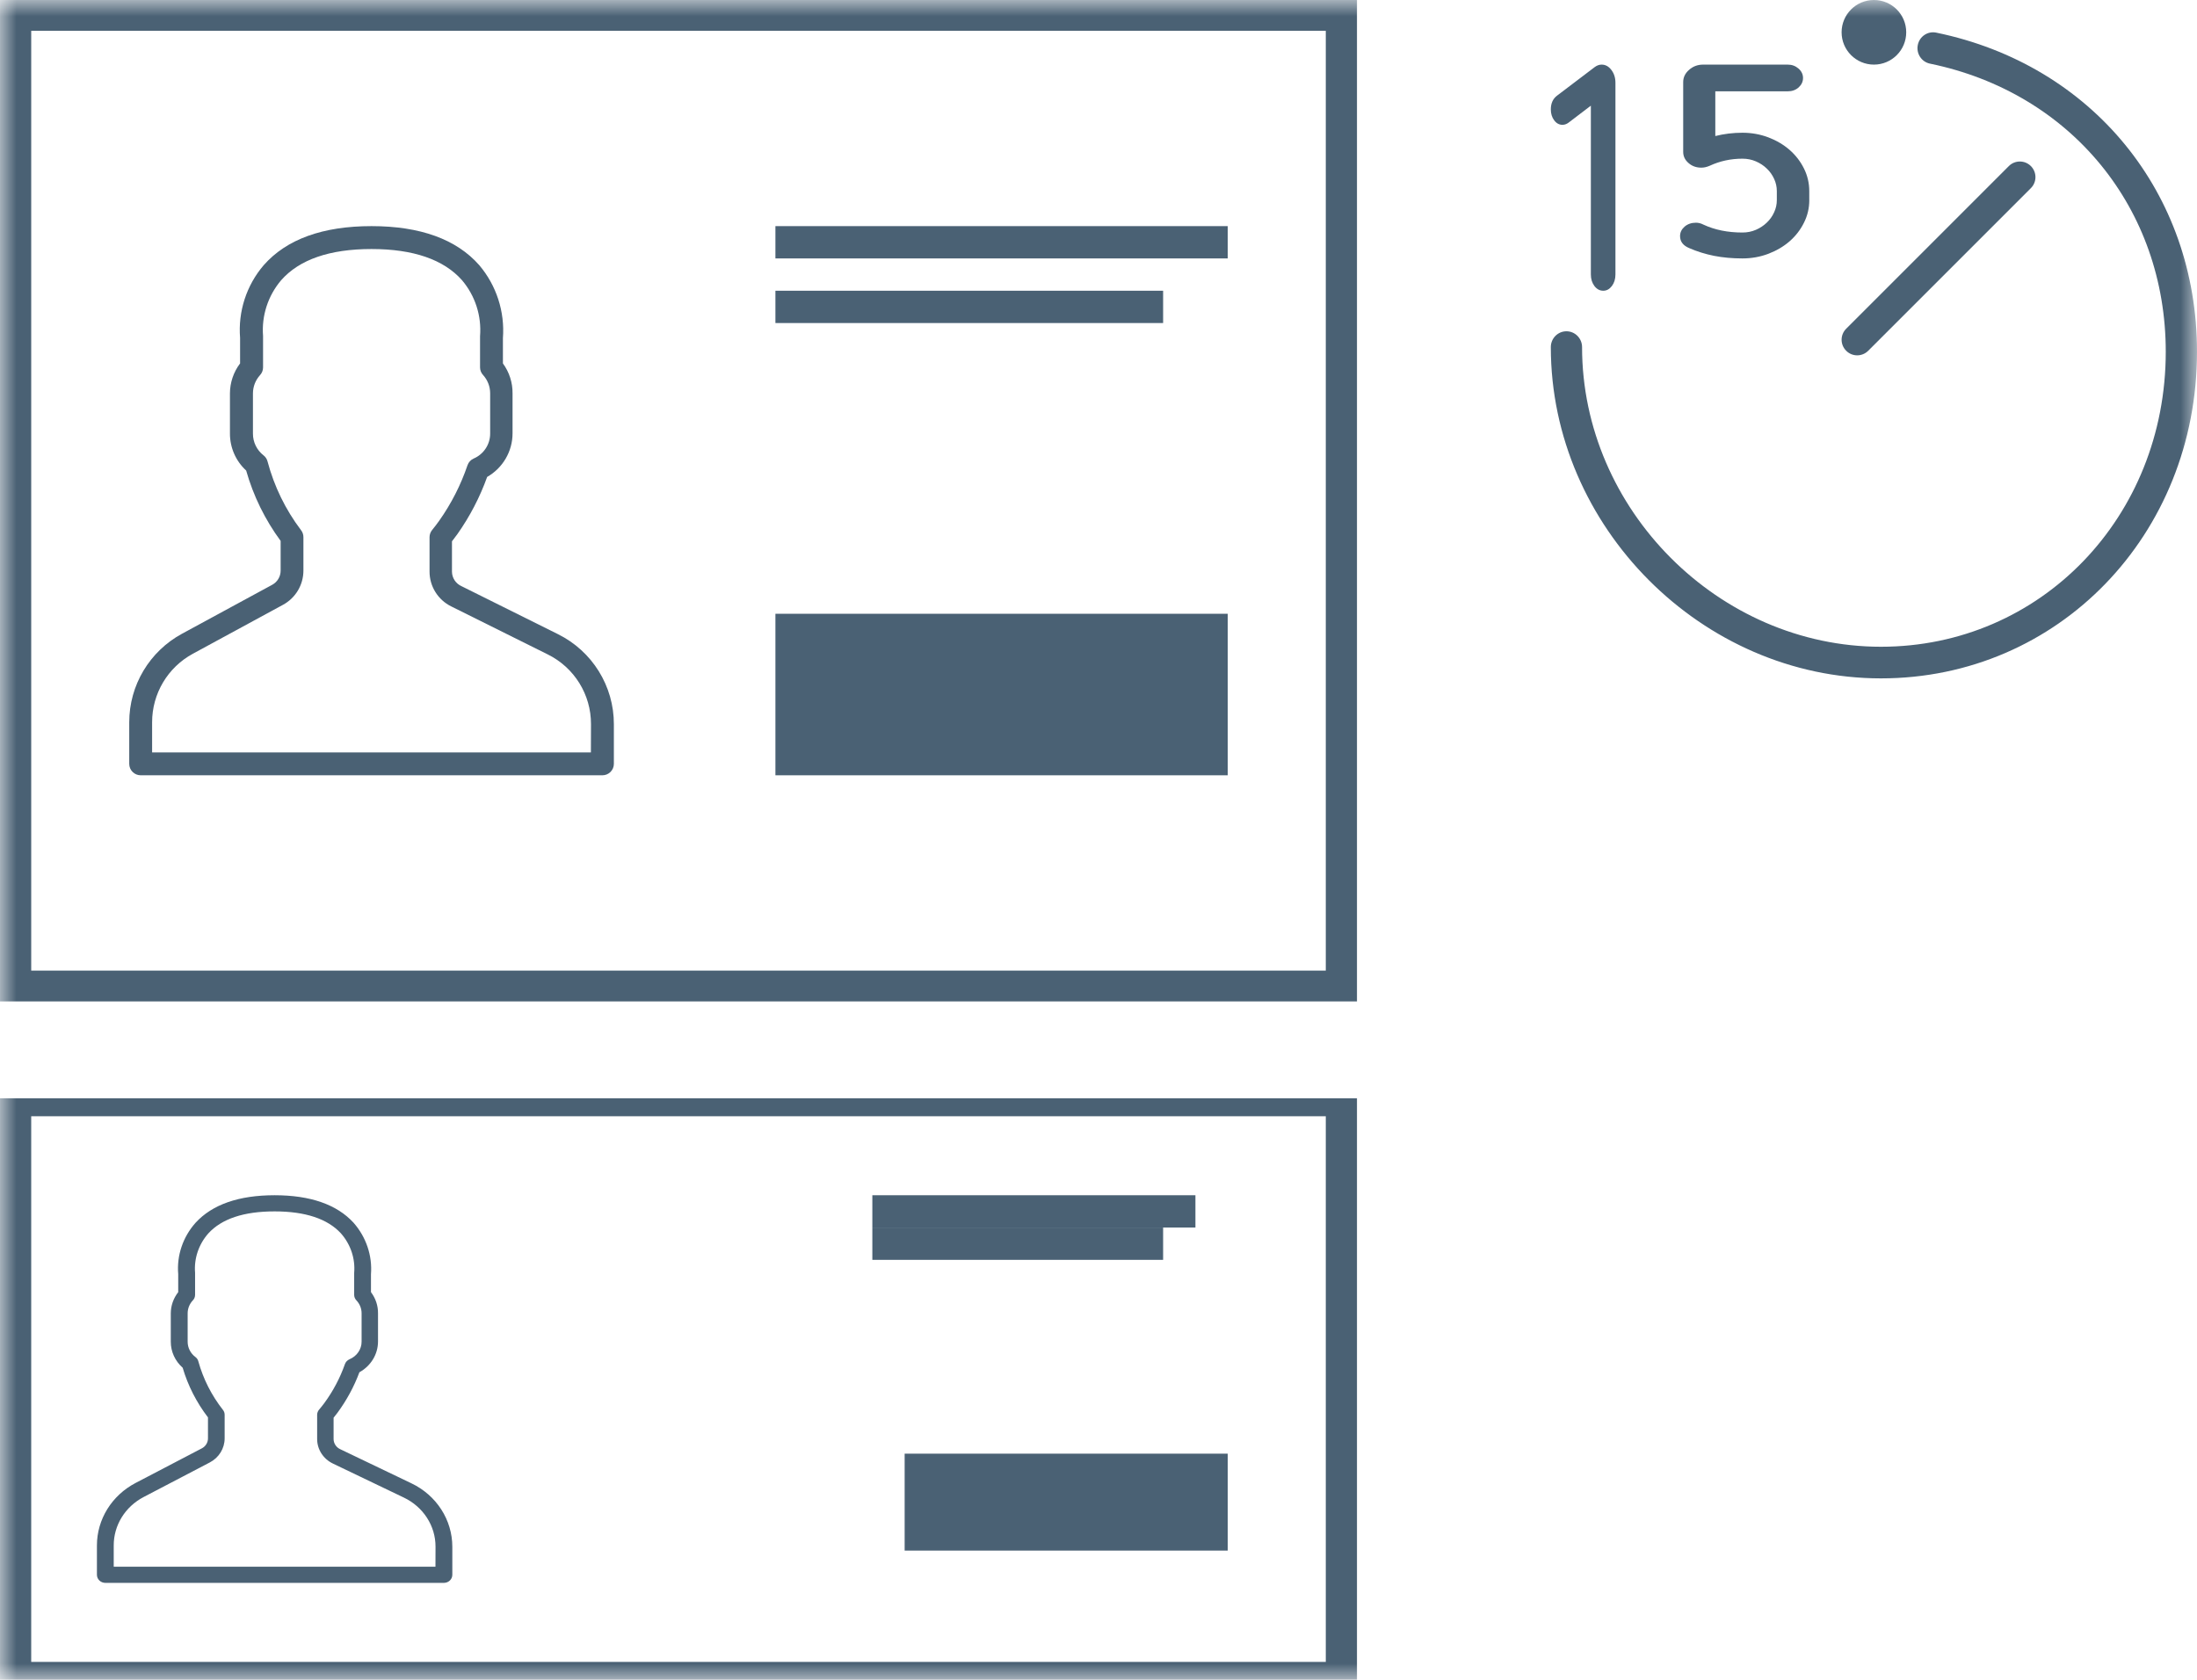 <?xml version="1.0" encoding="UTF-8"?>
<svg width="68px" height="52px" viewBox="0 0 68 52" version="1.1" xmlns="http://www.w3.org/2000/svg" xmlns:xlink="http://www.w3.org/1999/xlink">
    <!-- Generator: Sketch 47 (45396) - http://www.bohemiancoding.com/sketch -->
    <title>Page 1</title>
    <desc>Created with Sketch.</desc>
    <defs>
        <polygon id="path-1" points="0 52 68 52 68 0 0 0"></polygon>
    </defs>
    <g id="Page-1" stroke="none" stroke-width="1" fill="none" fill-rule="evenodd">
        <g id="icons" transform="translate(-580, -64)">
            <g id="Page-1" transform="translate(580, 64)">
                <path d="M18.289,23.292 L18.292,22.417 C18.295,21.501 17.775,20.663 16.951,20.257 L13.968,18.773 C13.554,18.569 13.293,18.149 13.295,17.69 L13.295,16.626 C13.296,16.545 13.325,16.467 13.377,16.404 C13.448,16.319 13.52,16.223 13.594,16.12 C13.967,15.592 14.262,15.014 14.47,14.402 C14.502,14.309 14.571,14.234 14.662,14.194 C14.972,14.06 15.173,13.755 15.171,13.418 L15.171,12.175 C15.171,11.965 15.092,11.763 14.951,11.608 C14.891,11.543 14.858,11.459 14.858,11.371 L14.858,10.447 C14.857,10.434 14.857,10.42 14.858,10.408 C14.909,9.779 14.708,9.154 14.298,8.672 C13.733,8.035 12.793,7.709 11.498,7.709 C10.203,7.709 9.264,8.035 8.701,8.676 C8.294,9.155 8.093,9.775 8.142,10.4 C8.143,10.415 8.143,10.429 8.142,10.443 L8.142,11.375 C8.142,11.462 8.109,11.547 8.049,11.612 C7.908,11.767 7.829,11.969 7.829,12.178 L7.829,13.425 C7.828,13.686 7.949,13.934 8.156,14.095 C8.218,14.143 8.262,14.21 8.281,14.286 C8.485,15.054 8.836,15.776 9.317,16.411 C9.365,16.473 9.391,16.548 9.391,16.626 L9.391,17.661 C9.392,18.104 9.149,18.512 8.758,18.723 L5.972,20.236 C5.19,20.659 4.706,21.476 4.708,22.361 L4.708,23.292 L18.289,23.292 Z M17.267,19.63 C18.331,20.156 19.003,21.238 19,22.421 L19,23.646 C19,23.842 18.841,24 18.644,24 L4.356,24 C4.159,24 4,23.842 4,23.646 L4,22.358 C4,21.214 4.628,20.162 5.637,19.616 L8.423,18.104 C8.586,18.017 8.686,17.848 8.686,17.664 L8.686,16.744 C8.202,16.087 7.841,15.349 7.619,14.566 C7.298,14.271 7.116,13.856 7.117,13.421 L7.117,12.178 C7.118,11.844 7.228,11.518 7.431,11.25 L7.431,10.461 C7.365,9.643 7.628,8.832 8.163,8.208 C8.868,7.407 9.989,7 11.498,7 C13.007,7 14.128,7.407 14.833,8.208 C15.366,8.837 15.628,9.648 15.566,10.468 L15.566,11.25 C15.763,11.52 15.868,11.845 15.864,12.178 L15.864,13.415 C15.864,13.972 15.564,14.486 15.078,14.764 C14.852,15.393 14.542,15.988 14.157,16.534 L13.989,16.757 L13.989,17.696 C13.991,17.891 14.106,18.066 14.285,18.146 L17.267,19.63 Z" id="Fill-1" fill="#4A6174"></path>
                <mask id="mask-2" fill="white">
                    <use xlink:href="#path-1"></use>
                </mask>
                <g id="Clip-4"></g>
                <path d="M0.966,30.046 L41.035,30.046 L41.035,0.954 L0.966,0.954 L0.966,30.046 Z M0,31 L42,31 L42,0 L0,0 L0,31 Z" id="Fill-3" fill="#4A6174" mask="url(#mask-2)"></path>
                <polygon id="Fill-5" fill="#4A6174" mask="url(#mask-2)" points="24 24 38 24 38 19 24 19"></polygon>
                <polygon id="Fill-6" fill="#4A6174" mask="url(#mask-2)" points="24 8 38 8 38 7 24 7"></polygon>
                <polygon id="Fill-7" fill="#4A6174" mask="url(#mask-2)" points="24 10 36 10 36 9 24 9"></polygon>
                <path d="M13.478,48.5 L3.52,48.5 L3.52,47.842 C3.518,47.217 3.873,46.642 4.446,46.342 L6.489,45.274 C6.776,45.126 6.954,44.837 6.953,44.525 L6.953,43.795 C6.953,43.74 6.934,43.685 6.899,43.643 C6.547,43.194 6.289,42.685 6.139,42.143 C6.126,42.089 6.093,42.041 6.048,42.008 C5.896,41.894 5.808,41.72 5.808,41.535 L5.808,40.655 C5.808,40.507 5.866,40.364 5.969,40.254 C6.014,40.209 6.037,40.149 6.038,40.087 L6.038,39.43 C6.039,39.42 6.039,39.41 6.038,39.4 C6.002,38.959 6.149,38.521 6.447,38.183 C6.86,37.729 7.548,37.5 8.499,37.5 C9.448,37.5 10.137,37.729 10.552,38.18 C10.853,38.521 11,38.961 10.962,39.405 C10.961,39.414 10.961,39.424 10.962,39.432 L10.962,40.085 C10.962,40.146 10.986,40.206 11.029,40.252 C11.134,40.362 11.192,40.504 11.192,40.652 L11.192,41.53 C11.194,41.767 11.046,41.982 10.819,42.077 C10.752,42.106 10.701,42.159 10.677,42.225 C10.525,42.656 10.309,43.065 10.036,43.437 C9.981,43.51 9.928,43.577 9.876,43.637 C9.838,43.682 9.817,43.738 9.816,43.795 L9.816,44.545 C9.815,44.869 10.007,45.166 10.31,45.309 L12.497,46.358 C13.101,46.645 13.483,47.236 13.48,47.883 L13.478,48.5 Z M12.728,45.915 L10.542,44.867 C10.411,44.811 10.327,44.687 10.325,44.55 L10.325,43.887 L10.448,43.73 C10.731,43.344 10.959,42.924 11.124,42.48 C11.48,42.284 11.7,41.921 11.7,41.527 L11.7,40.655 C11.703,40.419 11.626,40.19 11.482,40 L11.482,39.447 C11.527,38.869 11.334,38.297 10.944,37.852 C10.427,37.287 9.605,37 8.499,37 C7.392,37 6.57,37.287 6.053,37.852 C5.661,38.293 5.467,38.865 5.516,39.442 L5.516,40 C5.368,40.189 5.287,40.419 5.286,40.655 L5.286,41.533 C5.285,41.84 5.419,42.132 5.654,42.34 C5.817,42.893 6.082,43.413 6.437,43.877 L6.437,44.527 C6.437,44.657 6.363,44.776 6.244,44.837 L4.2,45.905 C3.461,46.29 3,47.033 3,47.84 L3,48.75 C3,48.888 3.117,49 3.261,49 L13.738,49 C13.883,49 14,48.888 14,48.75 L14,47.885 C14.001,47.05 13.51,46.286 12.728,45.915 L12.728,45.915 Z" id="Fill-8" fill="#4A6174" mask="url(#mask-2)"></path>
                <path d="M0.966,51.446 L41.035,51.446 L41.035,34.554 L0.966,34.554 L0.966,51.446 Z M0,52 L42,52 L42,34 L0,34 L0,52 Z" id="Fill-9" fill="#4A6174" mask="url(#mask-2)"></path>
                <polygon id="Fill-10" fill="#4A6174" mask="url(#mask-2)" points="28 48 38 48 38 45 28 45"></polygon>
                <polygon id="Fill-11" fill="#4A6174" mask="url(#mask-2)" points="27 38 37 38 37 37 27 37"></polygon>
                <polygon id="Fill-12" fill="#4A6174" mask="url(#mask-2)" points="27 39 36 39 36 38 27 38"></polygon>
                <path d="M49.239,3.271 L48.575,3.777 C48.506,3.835 48.435,3.864 48.362,3.864 C48.258,3.864 48.172,3.817 48.103,3.723 C48.034,3.63 48,3.518 48,3.388 C48,3.2 48.064,3.058 48.191,2.962 L49.358,2.077 C49.427,2.026 49.498,2 49.572,2 C49.69,2 49.791,2.055 49.874,2.165 C49.958,2.275 50,2.408 50,2.563 L50,8.495 C50,8.638 49.963,8.757 49.889,8.855 C49.815,8.952 49.727,9 49.623,9 C49.515,9 49.425,8.952 49.35,8.855 C49.277,8.757 49.239,8.638 49.239,8.495 L49.239,3.271 Z" id="Fill-13" fill="#4A6174" mask="url(#mask-2)"></path>
                <path d="M56,6.194 C56,6.441 55.945,6.675 55.835,6.894 C55.726,7.114 55.578,7.305 55.391,7.469 C55.204,7.631 54.985,7.76 54.734,7.856 C54.482,7.951 54.216,8 53.932,8 C53.616,8 53.324,7.973 53.053,7.92 C52.783,7.866 52.525,7.786 52.281,7.679 C52.093,7.6 52,7.477 52,7.308 C52,7.195 52.047,7.098 52.14,7.016 C52.233,6.936 52.351,6.894 52.493,6.894 C52.571,6.894 52.648,6.914 52.725,6.954 C53.073,7.116 53.475,7.198 53.932,7.198 C54.08,7.198 54.219,7.17 54.348,7.114 C54.477,7.058 54.59,6.983 54.686,6.89 C54.783,6.797 54.858,6.691 54.913,6.569 C54.968,6.449 54.995,6.324 54.995,6.194 L54.995,5.915 C54.995,5.786 54.968,5.661 54.913,5.54 C54.858,5.419 54.783,5.312 54.686,5.22 C54.59,5.126 54.477,5.052 54.348,4.996 C54.219,4.94 54.08,4.912 53.932,4.912 C53.572,4.912 53.234,4.985 52.918,5.131 C52.828,5.171 52.741,5.19 52.658,5.19 C52.503,5.19 52.37,5.143 52.261,5.046 C52.151,4.951 52.097,4.836 52.097,4.701 L52.097,2.54 C52.097,2.394 52.158,2.267 52.281,2.161 C52.402,2.053 52.547,2 52.715,2 L55.333,2 C55.462,2 55.573,2.041 55.667,2.123 C55.759,2.204 55.806,2.301 55.806,2.414 C55.806,2.526 55.761,2.623 55.671,2.705 C55.581,2.786 55.468,2.827 55.333,2.827 L53.091,2.827 L53.091,4.211 C53.362,4.143 53.642,4.109 53.932,4.109 C54.216,4.109 54.482,4.158 54.734,4.253 C54.985,4.349 55.204,4.478 55.391,4.641 C55.578,4.805 55.725,4.995 55.835,5.216 C55.944,5.435 55.999,5.668 55.999,5.915 L55.999,6.194 L56,6.194 Z" id="Fill-14" fill="#4A6174" mask="url(#mask-2)"></path>
                <path d="M58.217,21 C52.679,21 48,16.304 48,10.745 C48,10.475 48.217,10.255 48.483,10.255 C48.751,10.255 48.967,10.475 48.967,10.745 C48.967,15.774 53.203,20.021 58.217,20.021 C63.16,20.021 67.033,16.009 67.033,10.888 C67.033,6.453 64.1,2.868 59.735,1.97 C59.473,1.916 59.305,1.657 59.358,1.393 C59.411,1.128 59.665,0.956 59.928,1.01 C64.756,2.005 68,5.974 68,10.888 C68,16.558 63.703,21 58.217,21" id="Fill-15" fill="#4A6174" mask="url(#mask-2)"></path>
                <path d="M57.482,11 C57.359,11 57.236,10.953 57.142,10.858 C56.953,10.669 56.953,10.365 57.142,10.176 L62.176,5.141 C62.364,4.953 62.67,4.953 62.858,5.141 C63.047,5.33 63.047,5.636 62.858,5.824 L57.824,10.858 C57.729,10.953 57.606,11 57.482,11" id="Fill-16" fill="#4A6174" mask="url(#mask-2)"></path>
                <path d="M58,0 C58.553,0 59,0.447 59,1 C59,1.552 58.553,2 58,2 C57.448,2 57,1.552 57,1 C57,0.447 57.448,0 58,0" id="Fill-17" fill="#4A6174" mask="url(#mask-2)"></path>
            </g>
        </g>
    </g>
</svg>